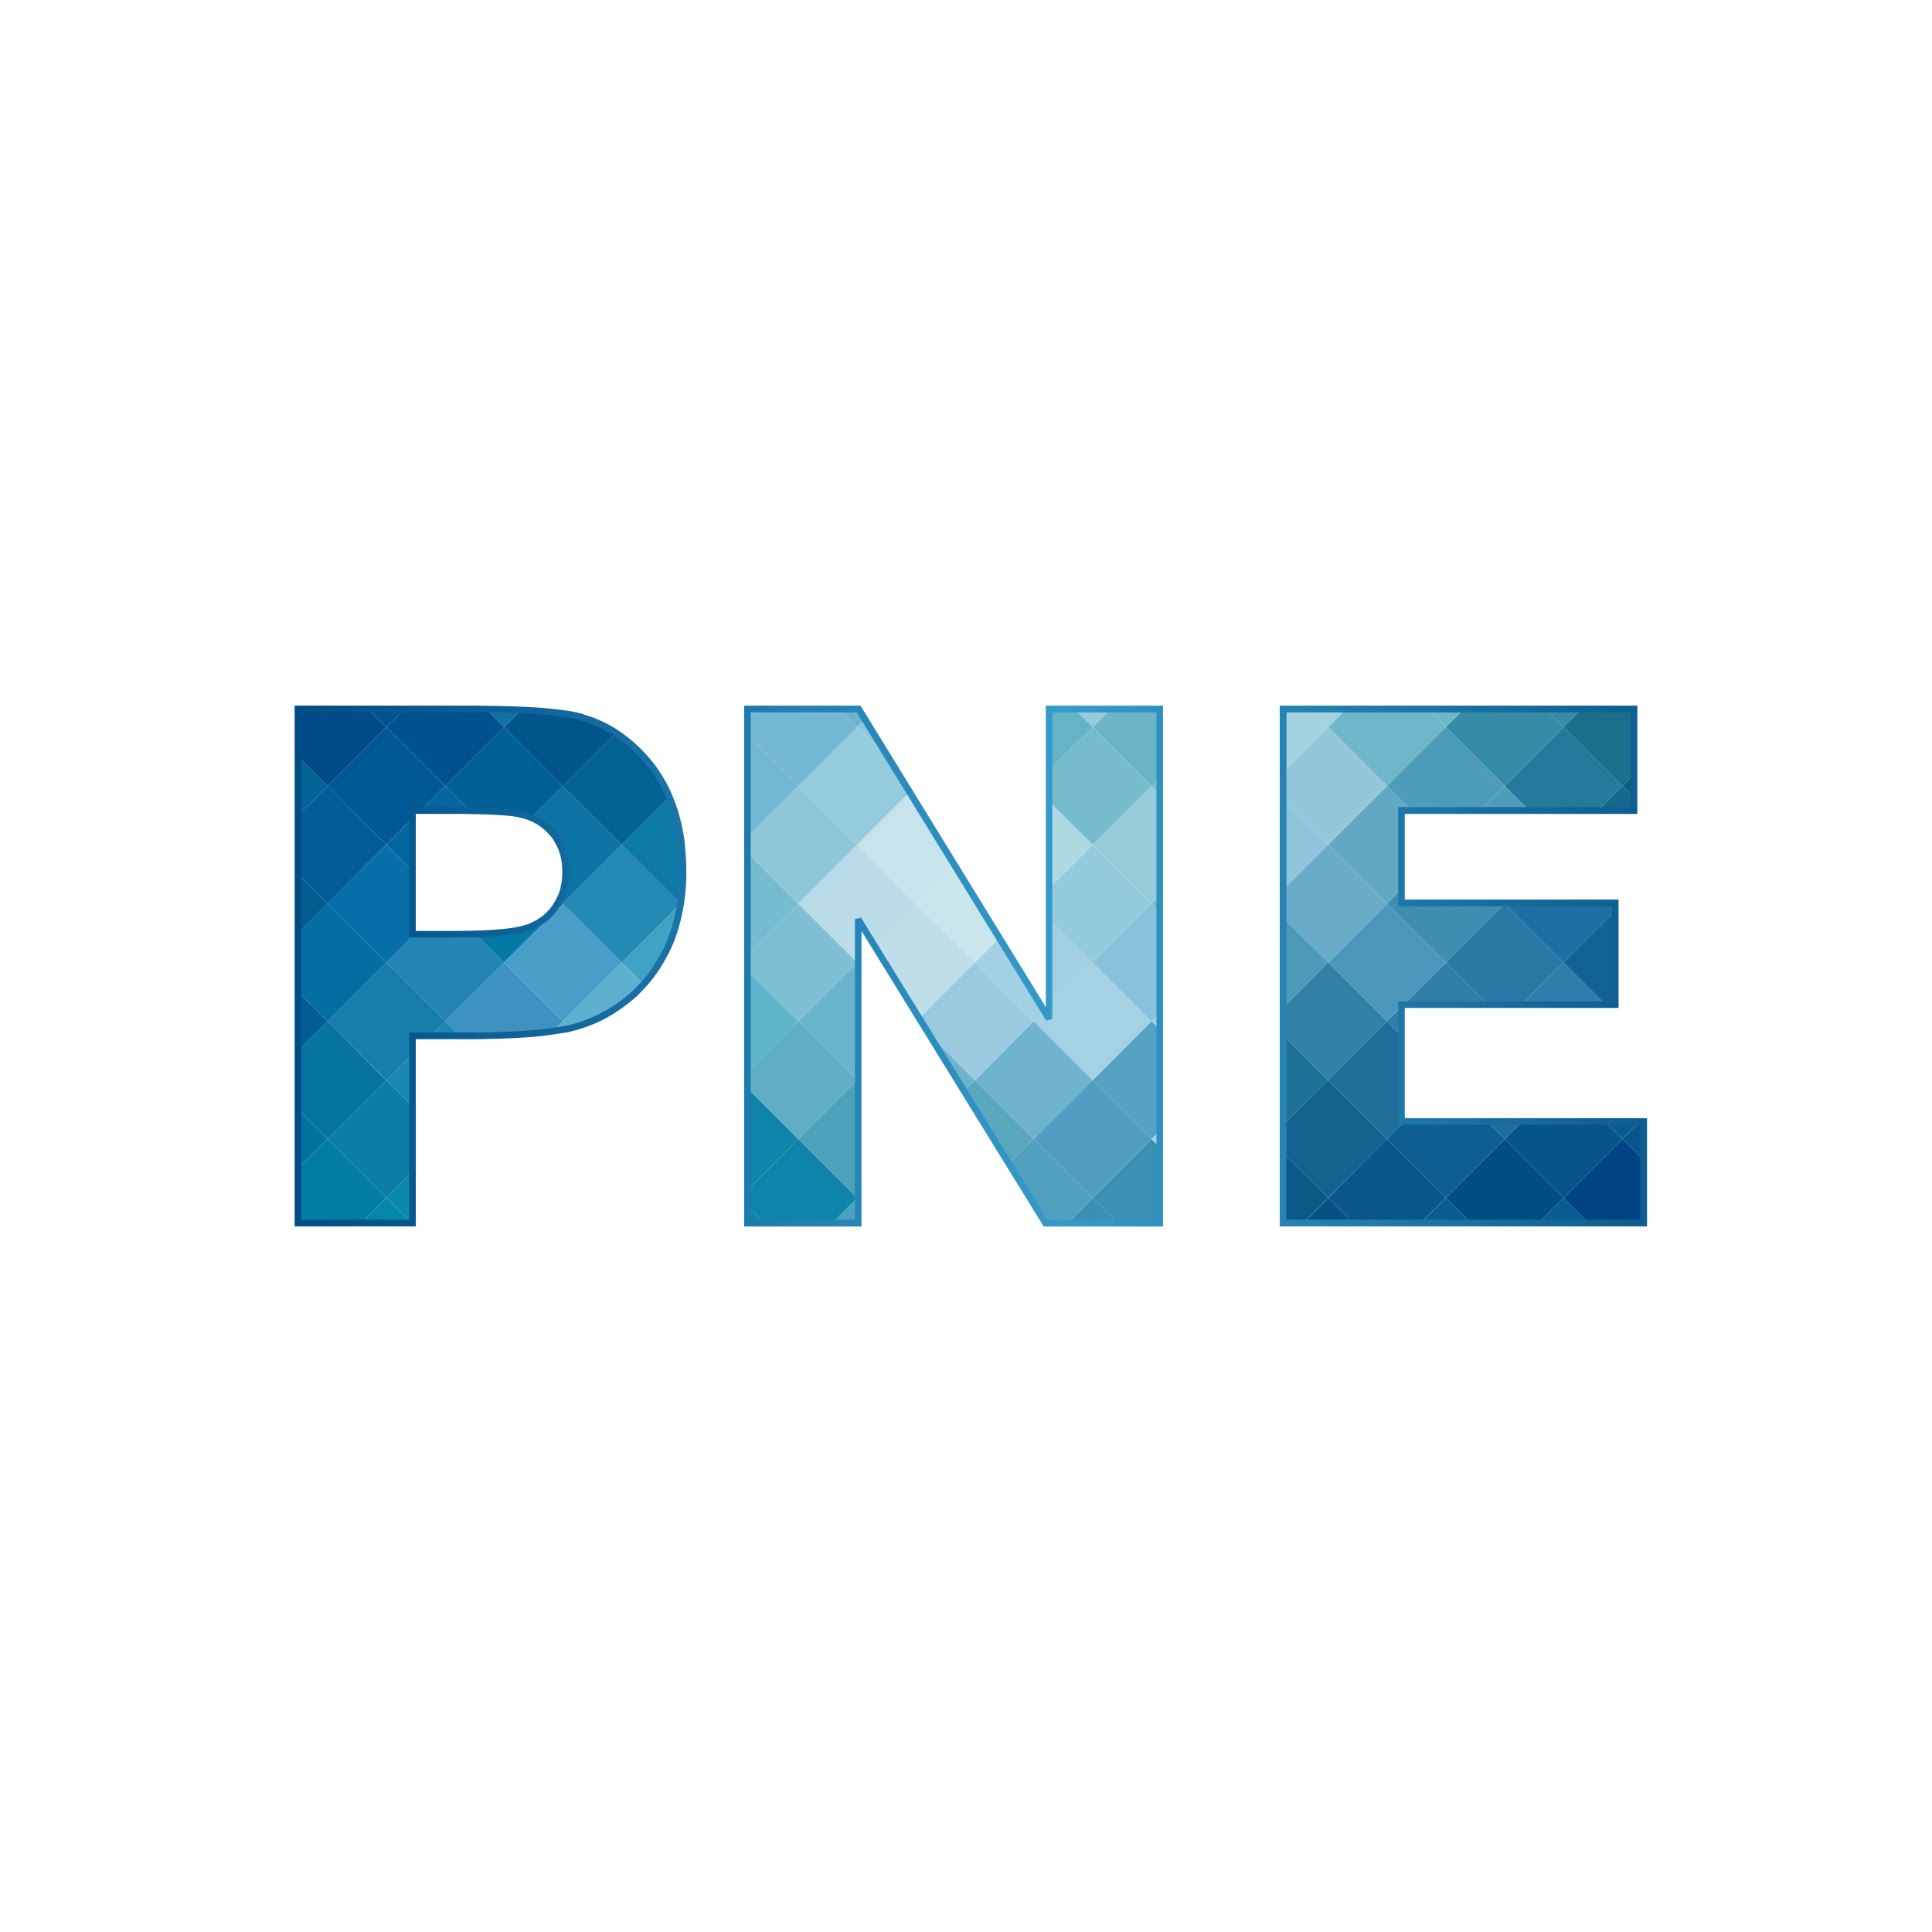 <svg width="40" height="40" fill="none" xmlns="http://www.w3.org/2000/svg"><g clip-path="url(#a)" transform="matrix(1.4 0 0 1.4 -8.04 -8)" fill-rule="evenodd" clip-rule="evenodd"><path d="m29.24 23.801-.375-.37-.37.37z" fill="#0a5b90"/><path d="m30.054 22.875-.317-.317-.872.873.374.37H30.054v-.131Z" fill="#004483"/><path d="m30 22.295-.263.263.317.317V22.295z" fill="#08558d"/><path d="m27.498 23.801-.37-.37-.375.37z" fill="#0a5b90"/><path d="m28.865 23.43-.869-.872-.869.873.371.37h.996z" fill="#004d85"/><path d="m29.737 22.558-.262-.263h-1.216l-.263.263.869.873z" fill="#07548c"/><path d="m29.475 22.295.262.263.263-.263h-.081z" fill="#0a5b90"/><path d="m25.756 23.801-.37-.37-.37.37z" fill="#075182"/><path d="m27.127 23.43-.873-.872-.868.873.37.37h.996z" fill="#0a5688"/><path d="m27.996 22.558-.263-.263h-1.216l-.263.263.873.873z" fill="#0e5e91"/><path d="m27.733 22.295.263.263.263-.263z" fill="#206e9c"/><path d="m29.49 20.573-.625-.625-.622.625z" fill="#2f7ea9"/><path d="m29.633 19.183-.768.765.625.625H29.633V19.2Z" fill="#126392"/><path d="m25.386 23.43-.668-.667V23.8H25.015z" fill="#0b5987"/><path d="m26.255 22.558-.87-.869-.667.664v.41l.668.667z" fill="#146290"/><path d="m26.467 21.033-.212-.216-.87.872.87.869.262-.263h-.05z" fill="#206e9c"/><path d="m27.749 20.573-.622-.625-.625.625zm-1.282.031-.213.213.213.216z" fill="#2f7ea9"/><path d="m28.865 19.948-.869-.869-.869.869.622.625h.494z" fill="#2a79a4"/><path d="m28.004 19.068-.008.011.869.869.768-.764v-.116h-.131z" fill="#1d70a4"/><path d="m29.907 17.508-.17-.17-.366.363h.536v-.131z" fill="#15678d"/><path d="m29.907 17.164-.17.174.17.17z" fill="#0a6083"/><path d="m22.274 23.801-.37-.37-.371.37z" fill="#3c8eb4"/><path d="m22.892 22.681-.12-.123-.869.873.371.37h.618v-.131Z" fill="#3c90b4"/><path d="m22.892 22.438-.12.12.12.124z" fill="#a4d1e4"/><path d="m25.386 21.69-.668-.665v1.328z" fill="#1e7199"/><path d="m26.255 20.817-.87-.87-.667.665v.413l.668.664z" fill="#3181a6"/><path d="m27.127 19.948-.873-.869-.868.869.869.869.212-.213v-.03h.035z" fill="#4c98bc"/><path d="m27.996 19.08-.008-.012h-1.521v-.205l-.213.216.873.869z" fill="#3f8db1"/><path d="m28.363 17.7-.367-.362-.367.363zm-.374 1.368.007.011.008-.011z" fill="#4d9cba"/><path d="m29.737 17.338-.872-.873-.869.873.367.363h1.008z" fill="#25799d"/><path d="m29.135 16.199-.27.266.872.873.17-.174V16.2h-.131z" fill="#1a708b"/><path d="m21.903 23.43-.872-.872-.367.367.502.815.039.061h.328z" fill="#51a0bf"/><path d="m22.772 22.558-.869-.869-.872.869.872.873z" fill="#519dc1"/><path d="m22.892 20.94-.12-.123-.869.872.869.869.12-.12z" fill="#57a1c4"/><path d="m22.892 20.697-.12.12.12.123z" fill="#a4d1e4"/><path d="m25.386 19.948-.668-.664v1.328Z" fill="#4e99b8"/><path d="m26.255 19.08-.87-.873-.667.664v.413l.668.664z" fill="#6aabc9"/><path d="m26.621 17.7-.366-.362-.87.869.87.872.212-.216v-1.162z" fill="#62a8c2"/><path d="m27.996 17.338-.869-.873-.873.873.367.363h1.008z" fill="#4d9cba"/><path d="m28.865 16.465-.266-.266h-1.205l-.267.266.87.873z" fill="#358ca7"/><path d="m28.598 16.199.267.266.27-.266z" fill="#358ca7"/><path d="m18.436 23.446-.015-.015-.371.37h.386v-.131z" fill="#4ca2bb"/><path d="m21.03 22.558-.868-.869-.162.159.664 1.077z" fill="#5aa8be"/><path d="m21.903 21.69-.872-.873-.869.872.869.869z" fill="#6fb2cd"/><path d="m22.772 20.817-.869-.87-.648.646v.189l-.07-.116-.154.15.872.873z" fill="#a4d1e4"/><path d="m22.892 19.199-.12-.12-.869.869.869.869.12-.12z" fill="#89c1da"/><path d="m22.892 18.956-.12.123.12.12z" fill="#77bccc"/><path d="m25.386 18.207-.668-.664v1.328z" fill="#90c4dc"/><path d="m26.255 17.338-.87-.873-.667.668v.41l.668.664z" fill="#94c7da"/><path d="m27.127 16.465-.27-.266h-1.205l-.266.266.869.873z" fill="#6eb7ca"/><path d="m26.857 16.199.27.266.267-.266z" fill="#6eb7ca"/><path d="m17.05 23.801-.251-.25v.25h.131z" fill="#0e84aa"/><path d="m18.42 23.43-.872-.872-.75.753v.24l.252.25h1z" fill="#0e84aa"/><path d="m18.436 21.705-.016-.016-.872.869.872.873.016-.016z" fill="#4ca2bb"/><path d="m20.162 21.69-.675-.677.513.834Zm-1.726-.016-.015.015.015.016z" fill="#6fb2cd"/><path d="m21.03 20.817-.868-.87-.826.823.15.243.676.676z" fill="#9bcade"/><path d="m21.903 19.948-.648-.645v1.29zm-1.382-.36-.359.36.869.869.154-.151z" fill="#a3d0e3"/><path d="m22.772 19.08-.869-.873-.649.644v.452l.649.645z" fill="#93cbdc"/><path d="m22.892 17.458-.12-.12-.869.869.869.872.12-.123z" fill="#96cbd9"/><path d="m22.892 17.214-.12.124.12.12z" fill="#77bccc"/><path d="m25.386 16.465-.27-.266h-.398v.934z" fill="#a3d1e0"/><path d="m25.116 16.199.27.266.266-.266z" fill="#a3d1e0"/><path d="m17.548 22.558-.75-.75v1.503z" fill="#0e84aa"/><path d="m18.42 21.69-.872-.873-.75.753v.239l.75.749z" fill="#60aec5"/><path d="m18.436 19.963-.016-.015-.872.869.872.872.016-.015z" fill="#68b4cc"/><path d="m20.162 19.948-.872-.869-.618.618.664 1.073zm-1.726-.016-.015.016.015.015z" fill="#bedee9"/><path d="m19.861 18.508-.571.571.872.869.36-.36z" fill="#c9e6ec"/><path d="m21.903 18.207-.649-.645v1.29z" fill="#add9e2"/><path d="m22.772 17.338-.869-.873-.649.645v.452l.649.644z" fill="#77bccc"/><path d="m22.17 16.199-.267.266.869.873.12-.124V16.2h-.131z" fill="#6cb5c6"/><path d="m17.548 20.817-.75-.75v1.503z" fill="#5db5cb"/><path d="m18.42 19.948-.872-.869-.75.75v.238l.75.75z" fill="#7ebfd3"/><path d="m19.29 19.08-.87-.873-.872.872.872.869.016-.016v-.625l.235.39z" fill="#badce8"/><path d="m19.197 17.43-.776.777.869.872.571-.571z" fill="#c7e4ec"/><path d="m21.903 16.465-.27-.266h-.379v.911Z" fill="#66b3c5"/><path d="m21.633 16.199.27.266.266-.266z" fill="#96cbd9"/><path d="m11.826 23.801-.37-.37-.371.37h.63z" fill="#0287a8"/><path d="m11.842 23.044-.386.386.37.371h.016v-.131z" fill="#0a89aa"/><path d="m14.17 20.92-.105-.103-.143.146c.085-.011.162-.023.236-.038z" fill="#5fafd0"/><path d="m15.262 20.272-.324-.324-.873.869.105.104c.131-.031.262-.073.39-.135.13-.062.258-.135.386-.228h.004c.112-.085.216-.178.312-.286z" fill="#5fafd0"/><path d="m15.807 19.08-.869.868.324.324c.016-.015.027-.035.043-.05.104-.128.2-.274.285-.436a2.19 2.19 0 0 0 .217-.707z" fill="#40a2c5"/><path d="m17.548 19.08-.75-.754v1.502z" fill="#75bcd0"/><path d="m18.42 18.207-.872-.87-.75.75v.24l.75.752z" fill="#8fc8d9"/><path d="m18.9 16.944-.48-.479-.872.873.872.868.776-.776z" fill="#94ccdd"/><path d="m18.537 16.35-.116.115.479.48z" fill="#8fc8d9"/><path d="m11.455 23.43-.868-.872-.437.436v.807h.935z" fill="#017da3"/><path d="m11.842 22.075-.386-.386-.87.869.87.873.386-.387z" fill="#0c7da5"/><path d="m12.54 21.033-.212-.216-.216.216zm-.698.27-.386.386.386.386z" fill="#1887b2"/><path d="m14.066 20.817-.87-.87-.868.87.212.216h.109c.324 0 .61-.008.86-.027a5.5 5.5 0 0 0 .414-.043z" fill="#3f91c0"/><path d="m14.938 19.948-.873-.869-.868.869.869.869z" fill="#499dc9"/><path d="m15.807 19.075-.869-.869-.873.873.873.869.869-.869z" fill="#2489b5"/><path d="m15.645 17.5-.707.707.869.868a3.2 3.2 0 0 0 .035-.486 2.97 2.97 0 0 0-.109-.834 2.5 2.5 0 0 0-.088-.255Z" fill="#0d79a7"/><path d="m17.548 17.338-.75-.753v1.502z" fill="#71b6d3"/><path d="m18.42 16.465-.27-.266h-1.204l-.147.147v.239l.749.753z" fill="#72b8d2"/><path d="m18.15 16.199.27.266.116-.116-.057-.088-.039-.062h-.073z" fill="#6db3cd"/><path d="m10.587 22.558-.437-.432v.868z" fill="#02739f"/><path d="m11.455 21.69-.868-.873-.437.436v.873l.437.432z" fill="#0574a1"/><path d="m12.328 20.817-.872-.87-.87.87.87.872.386-.386v-.27h.27z" fill="#177dad"/><path d="m13.197 19.948-.421-.421c-.089 0-.181.004-.278.004h-.625l-.417.417.872.869z" fill="#2385b6"/><path d="m14.066 19.08-.05-.055c-.012.031-.032.058-.047.085a.947.947 0 0 1-.166.185.965.965 0 0 1-.224.128 1.392 1.392 0 0 1-.39.077 5.57 5.57 0 0 1-.413.027l.42.42z" fill="#0479a5"/><path d="m14.938 18.207-.873-.87-.467.468a.842.842 0 0 1 .317.232.77.77 0 0 1 .143.25c.034.097.05.205.05.325a.966.966 0 0 1-.035.266.82.82 0 0 1-.058.147l.05.054z" fill="#0d73a4"/><path d="m14.853 16.554-.788.784.873.869.707-.707a2.06 2.06 0 0 0-.244-.42 2.166 2.166 0 0 0-.49-.487c-.02-.012-.039-.027-.058-.039Z" fill="#026294"/><path d="m16.799 16.346.147-.147H16.799v.131z" fill="#72b8d2"/><path d="m10.587 20.817-.437-.433v.869z" fill="#005d93"/><path d="m11.455 19.948-.868-.869-.437.432v.873l.437.433z" fill="#036ea2"/><path d="m11.842 18.593-.386-.386-.87.872.87.869.417-.417h-.031z" fill="#066fa9"/><path d="m12.695 17.705-.367-.367-.367.363h.444c.105 0 .201 0 .29.004zm-.853.116-.386.386.386.386z" fill="#0365a2"/><path d="m14.066 17.338-.87-.873-.868.873.367.367c.131 0 .247.004.343.007.17.008.294.024.371.035.07.016.131.035.19.058z" fill="#016096"/><path d="m13.448 16.214-.251.251.869.873.787-.784a1.948 1.948 0 0 0-.54-.243 3.538 3.538 0 0 0-.649-.085l-.216-.012z" fill="#00558b"/><path d="m10.587 19.08-.437-.437v.869z" fill="#015d90"/><path d="m11.455 18.207-.868-.87-.437.433v.873l.437.436z" fill="#005d9a"/><path d="m12.328 17.338-.872-.873-.87.873.87.869.386-.387v-.12h.12z" fill="#005995"/><path d="m13.197 16.465-.266-.266h-1.209l-.266.266.872.873z" fill="#005190"/><path d="m12.93 16.199.267.266.25-.25a18.07 18.07 0 0 0-.517-.016z" fill="#0d73a4"/><path d="m10.587 17.338-.437-.436v.868z" fill="#026294"/><path d="m11.455 16.465-.266-.266H10.15v.703l.437.436z" fill="#004c88"/><path d="m11.189 16.199.266.266.267-.266z" fill="#005190"/><path d="M10.1 23.67v-7.521h2.475c.216 0 .413.003.602.007.182.004.344.012.49.02.147.011.275.023.383.038.112.012.204.031.274.05l.05.012v.004a1.864 1.864 0 0 1 .568.274 2.32 2.32 0 0 1 .502.494c.073.104.139.213.197.328a2.641 2.641 0 0 1 .224.768c.015.144.027.29.027.445a2.868 2.868 0 0 1-.147.954c-.031.092-.07.181-.112.266a2.695 2.695 0 0 1-.135.235c-.05.074-.1.143-.155.209a4.087 4.087 0 0 1-.173.185 2.468 2.468 0 0 1-.39.29 1.977 1.977 0 0 1-.406.185 1.801 1.801 0 0 1-.204.058l-.004.004c-.09.015-.19.03-.298.046a4.446 4.446 0 0 1-.355.035c-.123.008-.259.015-.405.02-.147.003-.301.007-.46.007h-.756v2.768H10.1v-.05zm.1-7.34v7.421h1.595v-2.768H12.648c.166 0 .317 0 .456-.004.143-.008.278-.012.405-.023.128-.008.244-.02.348-.031a7.59 7.59 0 0 0 .29-.047l.003-.004a1.19 1.19 0 0 0 .193-.054c.066-.023.132-.05.193-.077.066-.03.128-.065.193-.1.062-.039.128-.081.19-.128.065-.046.123-.096.181-.15a1.78 1.78 0 0 0 .313-.375c.046-.073.092-.146.131-.227h.004a2.517 2.517 0 0 0 .181-.537c.024-.097.035-.197.047-.305.011-.104.015-.216.015-.332a3.04 3.04 0 0 0-.104-.819 2.365 2.365 0 0 0-.135-.351 1.814 1.814 0 0 0-.19-.313 2.454 2.454 0 0 0-.227-.262 1.831 1.831 0 0 0-.251-.209 1.824 1.824 0 0 0-.583-.274l-.02-.008a4.138 4.138 0 0 0-.622-.077c-.146-.012-.308-.015-.486-.023-.173-.004-.374-.004-.598-.004h-2.374zm14.468 7.34v-7.521h5.289v1.602h-3.44v1.266h3.162v1.603h-3.162v1.63H30.1v1.601h-5.432v-.05zm.1-7.34v7.421H30.004v-1.405H26.42V20.523h3.161v-1.405h-3.161V17.65h3.44V16.25h-5.092zm-8.02 7.34v-7.521H18.468l.015.023.039.065 2.687 4.371V16.15H22.942v7.702h-1.765l-.015-.023-.039-.065-2.64-4.282v4.37H16.748v-.05zm.097-7.34v7.421H18.386V19.307l.089-.023 2.733 4.428.023.039H22.845V16.25h-1.54v4.532l-.09.027-2.779-4.521-.023-.039H16.845zm-4.953 1.421v1.73h.606c.143 0 .266-.004.378-.008.116-.004.216-.012.309-.02.085-.01.162-.019.224-.034a.968.968 0 0 0 .154-.043.847.847 0 0 0 .209-.12c.03-.026.058-.053.085-.08a.972.972 0 0 0 .127-.197.958.958 0 0 0 .043-.112c.007-.039.019-.081.023-.124a1.147 1.147 0 0 0-.004-.297.724.724 0 0 0-.093-.266.53.53 0 0 0-.077-.112l-.004-.004a.73.73 0 0 0-.096-.093.689.689 0 0 0-.108-.077h-.004a.724.724 0 0 0-.124-.058 1.154 1.154 0 0 0-.286-.058 5.97 5.97 0 0 0-.498-.023c-.1-.004-.216-.004-.35-.004Zm-.097 1.78V17.65h.61c.124 0 .24.003.351.003l.286.012a2.932 2.932 0 0 1 .379.035c.054.011.104.023.154.042.05.016.097.039.139.066a.702.702 0 0 1 .123.085c.043.03.078.07.112.108l.031.035v.004a.72.72 0 0 1 .062.088c.023.047.046.093.062.143.02.05.03.105.039.162a.93.93 0 0 1 .004.324.852.852 0 0 1-.073.263c-.02.039-.04.078-.063.116h-.004a.722.722 0 0 1-.173.197 1.08 1.08 0 0 1-.108.073.942.942 0 0 1-.297.108 1.713 1.713 0 0 1-.236.035c-.093.008-.197.016-.313.023-.116.004-.243.004-.382.004H11.795z" fill="url(#b)" style="fill:url(#b)"/></g><defs><linearGradient id="b" x1="10.3" y1="23.774" x2="29.901" y2="23.774" gradientUnits="userSpaceOnUse"><stop stop-color="#004D85"/><stop offset=".569" stop-color="#359BCB"/><stop offset="1" stop-color="#0E5E91"/></linearGradient><clipPath id="a"><path fill="#fff" d="M0 0h40v40H0z"/></clipPath></defs></svg>